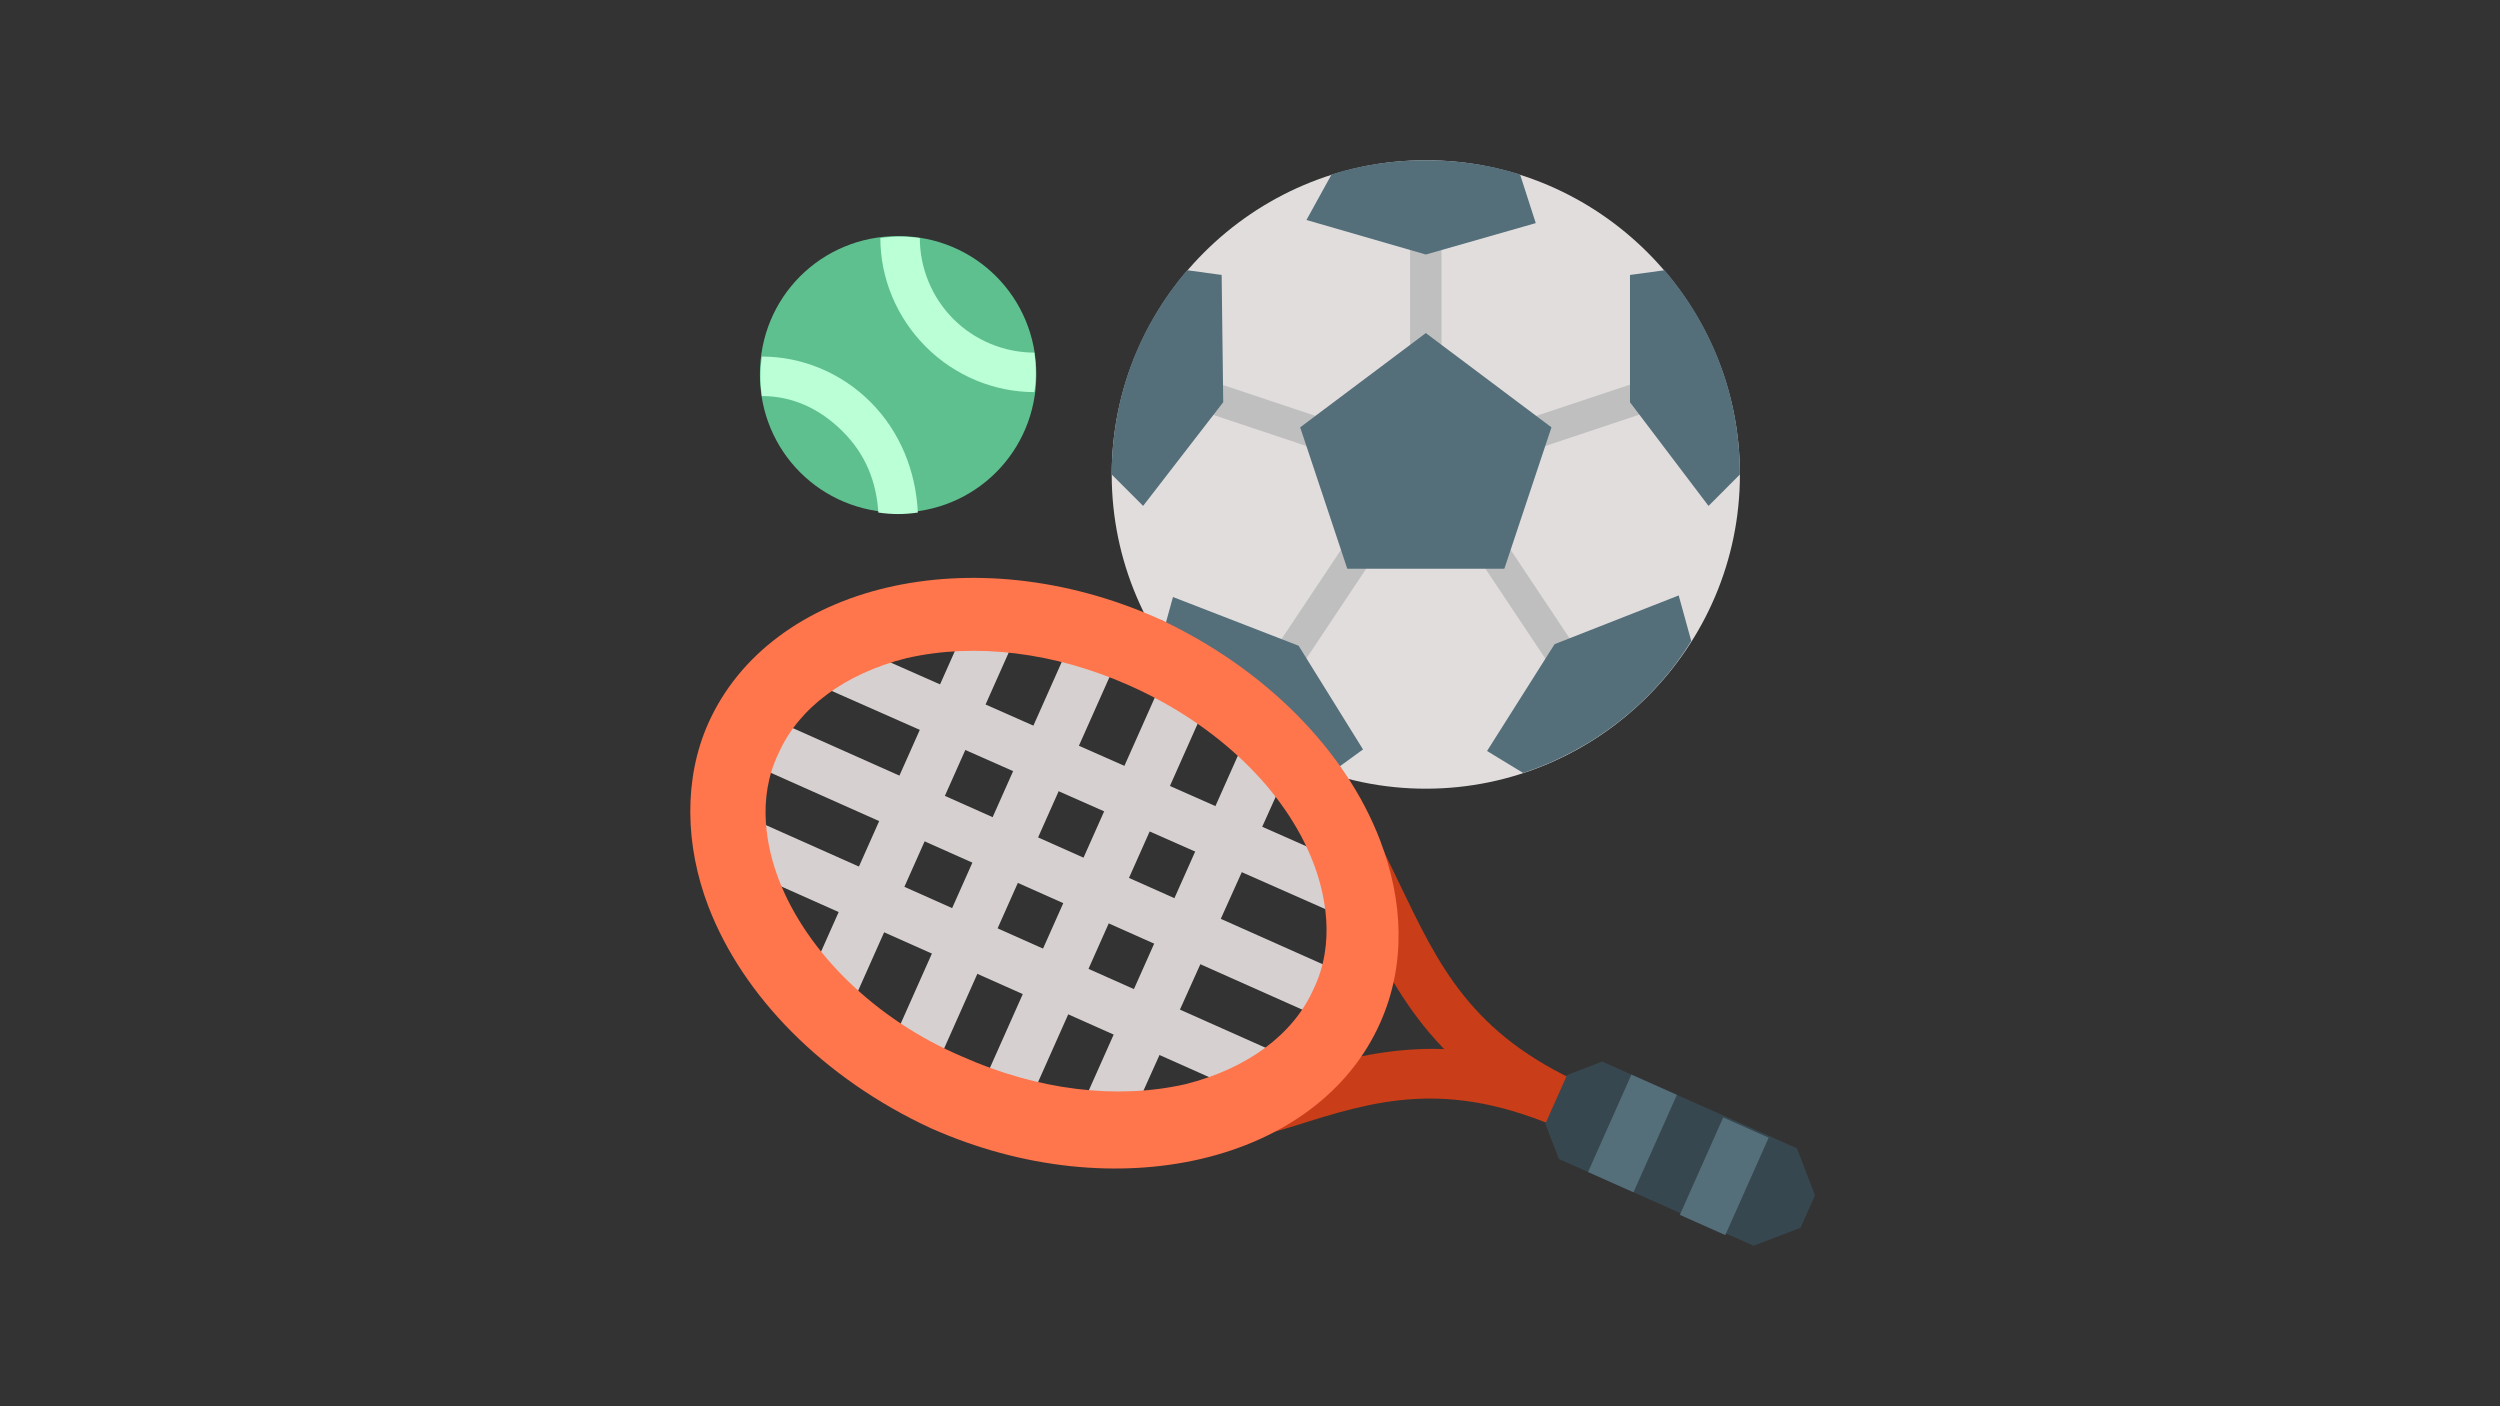 <svg xmlns="http://www.w3.org/2000/svg" xmlns:xlink="http://www.w3.org/1999/xlink" width="1920" zoomAndPan="magnify" viewBox="0 0 1440 810" height="1080" preserveAspectRatio="xMidYMid meet" version="1.0"><rect x="0" y="0" width="1440" height="810" fill="#333333" stroke="none"/><defs><clipPath id="4b8e3f1799"><path d="M 640 92.309 L 1003 92.309 L 1003 455 L 640 455 Z M 640 92.309 " clip-rule="nonzero"/></clipPath><clipPath id="11c49fe273"><path d="M 640 92.309 L 1003 92.309 L 1003 447 L 640 447 Z M 640 92.309 " clip-rule="nonzero"/></clipPath><clipPath id="459389b2f9"><path d="M 890 611 L 1046 611 L 1046 717.809 L 890 717.809 Z M 890 611 " clip-rule="nonzero"/></clipPath></defs><path fill="#5ec08f" d="M 596.918 215.613 C 596.918 259.977 561.66 295.25 517.312 295.25 C 472.965 295.25 437.703 259.977 437.703 215.613 C 437.703 171.25 472.965 135.977 517.312 135.977 C 561.66 135.977 596.918 171.25 596.918 215.613 Z M 596.918 215.613 " fill-opacity="1" fill-rule="nonzero"/><path fill="#bbffd6" d="M 595.777 203.102 C 578.711 203.102 561.66 196.285 549.156 183.758 C 536.648 171.25 529.816 154.18 529.816 137.121 C 521.855 135.977 515.039 135.977 507.078 137.121 C 507.078 159.867 516.184 182.629 533.234 199.688 C 550.285 216.742 573.039 225.852 595.777 225.852 C 596.918 219.031 596.918 211.066 595.777 203.102 Z M 501.391 231.539 C 484.324 214.469 461.586 205.375 438.848 205.375 C 437.703 213.34 437.703 220.16 438.848 228.125 C 455.914 228.125 471.836 234.941 485.469 248.598 C 499.117 262.25 504.805 278.18 505.934 295.234 C 513.895 296.379 520.715 296.379 528.676 295.234 C 527.547 271.359 518.457 248.609 501.391 231.539 Z M 501.391 231.539 " fill-opacity="1" fill-rule="nonzero"/><g clip-path="url(#4b8e3f1799)"><path fill="#e0dddc" d="M 1002.195 273.297 C 1002.195 372.844 920.777 454.289 821.27 454.289 C 721.758 454.289 640.344 372.844 640.344 273.297 C 640.344 173.754 721.758 92.309 821.27 92.309 C 920.777 92.309 1002.195 173.754 1002.195 273.297 Z M 1002.195 273.297 " fill-opacity="1" fill-rule="nonzero"/></g><path fill="#bfbfbf" d="M 682.852 233.668 L 688.57 216.496 L 759.797 240.258 L 754.078 257.43 Z M 682.852 233.668 " fill-opacity="1" fill-rule="nonzero"/><path fill="#bfbfbf" d="M 812.223 128.508 L 830.316 128.508 L 830.316 200.902 L 812.223 200.902 Z M 812.223 128.508 " fill-opacity="1" fill-rule="nonzero"/><path fill="#bfbfbf" d="M 727.348 384.34 L 773.504 315.07 L 788.559 325.105 L 742.398 394.375 Z M 727.348 384.34 " fill-opacity="1" fill-rule="nonzero"/><path fill="#bfbfbf" d="M 853.98 325.121 L 869.031 315.086 L 915.191 384.352 L 900.137 394.387 Z M 853.98 325.121 " fill-opacity="1" fill-rule="nonzero"/><path fill="#bfbfbf" d="M 855.426 249.352 L 954.125 216.48 L 959.844 233.656 L 861.145 266.523 Z M 855.426 249.352 " fill-opacity="1" fill-rule="nonzero"/><g clip-path="url(#11c49fe273)"><path fill="#546e7a" d="M 748.898 246.148 L 821.27 191.852 L 893.641 246.148 L 866.5 327.594 L 776.035 327.594 Z M 875.547 100.461 C 858.367 95.031 840.273 92.309 821.27 92.309 C 802.266 92.309 784.172 95.031 766.992 100.461 L 752.516 126.711 L 821.27 146.605 L 884.594 128.508 Z M 984.102 291.398 L 1002.195 273.297 C 1002.195 228.051 985.91 187.32 958.773 155.656 L 938.871 158.379 L 938.871 231.684 Z M 895.449 371.031 L 856.543 432.57 L 877.355 445.238 C 918.07 431.656 952.445 404.508 974.16 369.223 L 966.922 342.973 Z M 704.578 231.672 L 703.668 158.363 L 683.766 155.656 C 656.625 187.336 640.344 228.051 640.344 273.297 L 658.434 291.398 Z M 675.629 343.883 L 668.395 370.137 C 691.016 405.434 724.48 432.582 765.195 446.152 L 785.098 431.672 L 748 371.945 Z M 675.629 343.883 " fill-opacity="1" fill-rule="nonzero"/></g><path fill="#d6d1d0" d="M 436.055 441.605 L 447.719 415.41 L 778.672 562.895 L 767.004 589.09 Z M 472.473 395.066 L 484.137 368.875 L 788.398 503.344 L 776.73 529.535 Z M 742.27 609.445 L 730.602 635.641 L 425.82 499.824 L 437.488 473.633 Z M 742.27 609.445 " fill-opacity="1" fill-rule="nonzero"/><path fill="#d6d1d0" d="M 512.141 604.574 L 617.922 367.016 L 644.098 378.684 L 538.32 616.242 Z M 512.141 604.574 " fill-opacity="1" fill-rule="nonzero"/><path fill="#d6d1d0" d="M 454.242 590.098 L 560.023 352.539 L 586.203 364.203 L 480.422 601.762 Z M 454.242 590.098 " fill-opacity="1" fill-rule="nonzero"/><path fill="#d6d1d0" d="M 564.492 627.902 L 670.273 390.344 L 696.453 402.008 L 590.672 639.566 Z M 564.492 627.902 " fill-opacity="1" fill-rule="nonzero"/><path fill="#d6d1d0" d="M 750.156 424.836 L 643.02 662.902 L 616.836 651.246 L 722.629 413.688 Z M 750.156 424.836 " fill-opacity="1" fill-rule="nonzero"/><path fill="#c93d18" d="M 912.469 624.766 L 900.805 650.957 C 824.133 616.801 802.266 567.82 780.059 522.051 C 757.336 474.934 735.453 425.953 655.164 382.328 L 668.695 356.973 C 756.988 405.289 782.809 460.5 806.055 508.977 C 828.766 556.078 847.02 595.605 912.469 624.766 Z M 912.469 624.766 " fill-opacity="1" fill-rule="nonzero"/><path fill="#c93d18" d="M 912.469 624.766 L 900.805 650.957 C 833.484 620.957 791.914 633.816 744.934 648.742 C 693.375 663.875 633.711 682.117 540.109 648.25 L 549.895 621.234 C 636.016 651.77 687.57 636.637 737.262 620.668 C 786.125 606.566 837.16 590.09 912.469 624.766 Z M 912.469 624.766 " fill-opacity="1" fill-rule="nonzero"/><path fill="#ff754c" d="M 448.574 506.586 C 441.828 489.008 435.52 460.414 448.531 433.715 C 460.195 407.52 486.816 388.004 522.145 379.098 C 562.066 369.988 607.672 375.738 650.676 394.91 C 701.16 417.41 740.414 455.07 756.48 496.973 C 763.227 514.551 769.539 543.145 756.527 569.848 C 744.859 596.039 718.242 615.559 682.91 624.461 C 643.004 633.57 597.383 627.82 554.379 608.648 C 504.414 587.512 464.641 548.488 448.574 506.586 M 408.031 522.137 C 427.73 573.508 473.832 620.957 536.055 649.801 C 642.629 697.293 759.145 669.637 794.969 589.203 C 809.965 555.539 808.328 518.938 794.852 483.797 C 775.152 432.426 729.055 384.977 666.828 356.133 C 560.258 308.641 443.738 336.297 407.918 416.73 C 393.762 448.523 394.559 486.996 408.031 522.137 Z M 408.031 522.137 " fill-opacity="1" fill-rule="nonzero"/><g clip-path="url(#459389b2f9)"><path fill="#37474f" d="M 1035.066 661.457 L 1045.43 688.488 L 1037.105 707.195 L 1010.082 717.562 L 897.895 667.566 L 890.121 647.297 L 902.613 619.234 L 922.875 611.461 Z M 1035.066 661.457 " fill-opacity="1" fill-rule="nonzero"/></g><path fill="#546e7a" d="M 914.715 675.082 L 940.898 686.75 L 965.879 630.645 L 939.695 618.973 Z M 1018.754 655.316 L 992.57 643.645 L 967.586 699.754 L 993.77 711.422 Z M 1018.754 655.316 " fill-opacity="1" fill-rule="nonzero"/></svg>